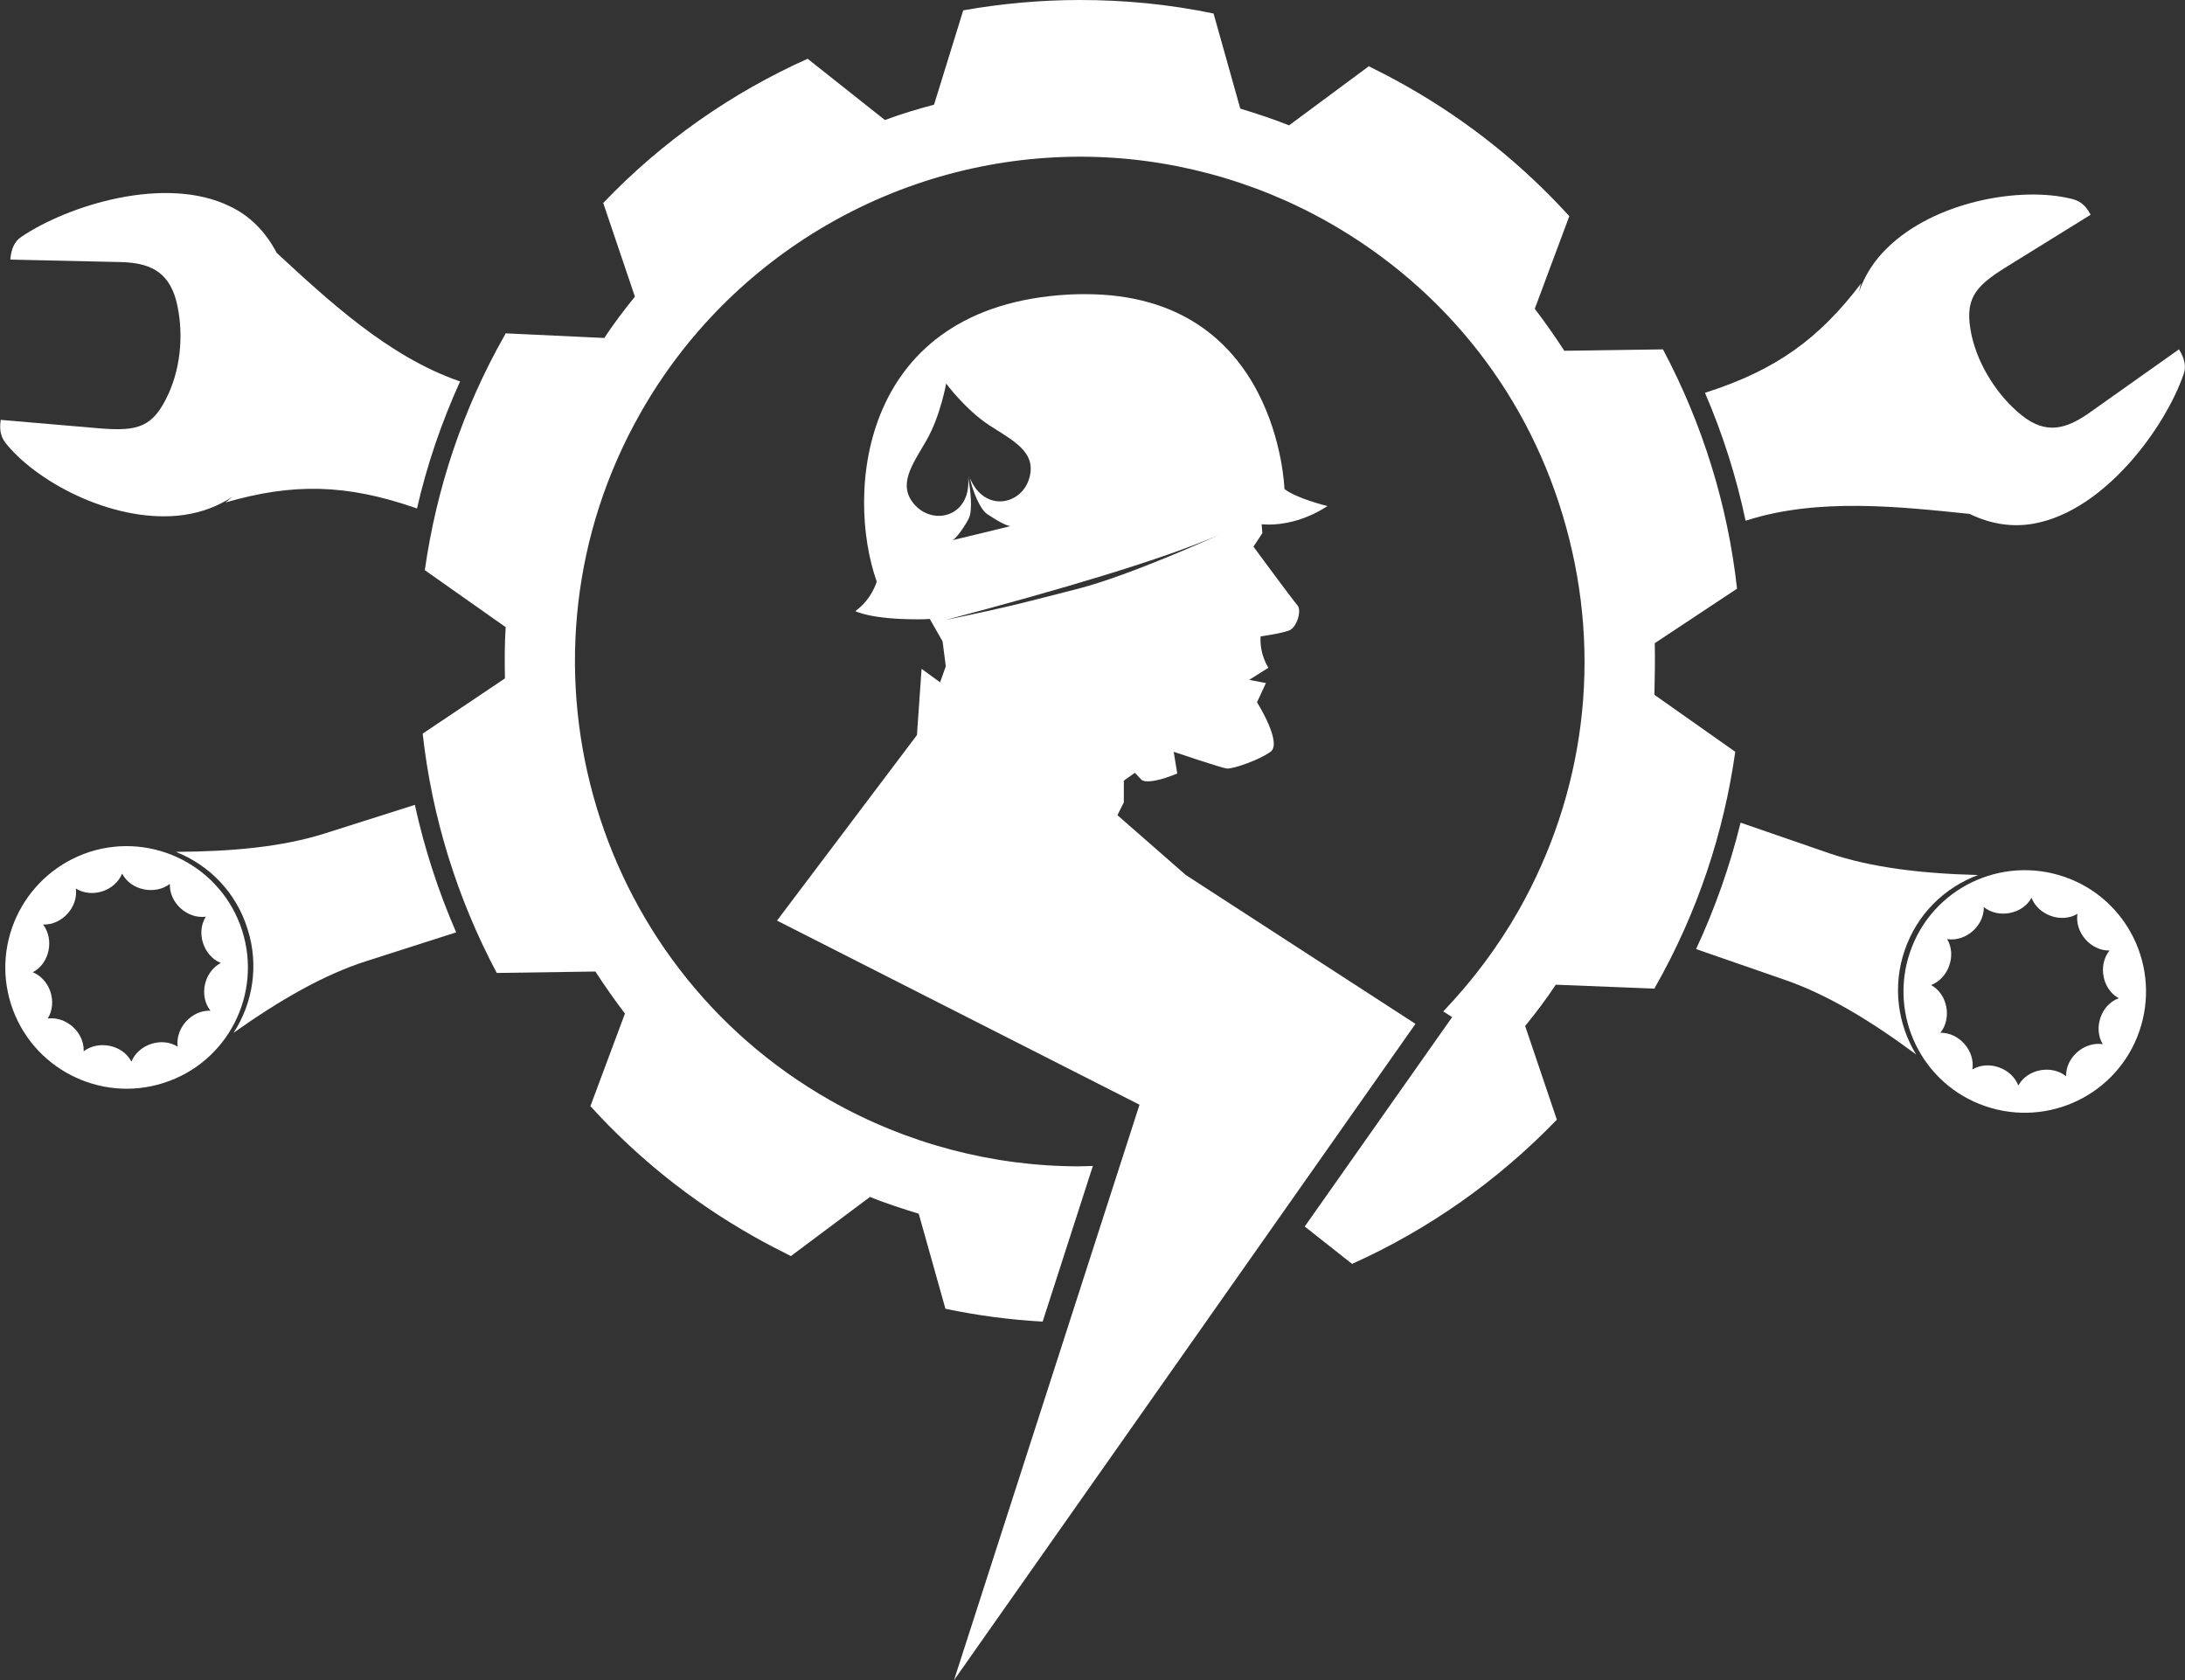 <?xml version="1.0" encoding="utf-8"?>
<!-- Generator: Adobe Illustrator 19.2.0, SVG Export Plug-In . SVG Version: 6.00 Build 0)  -->
<svg version="1.1" id="Layer_1" xmlns="http://www.w3.org/2000/svg" xmlns:xlink="http://www.w3.org/1999/xlink" x="0px" y="0px"
	 viewBox="0 0 613.6 471.8" style="enable-background:new 0 0 613.6 471.8;" xml:space="preserve">
<rect x="0" y="0" width="613.6" height="471.8" fill="#333333" stroke="none"/>
<style type="text/css">
	.st0{fill:#FFFFFF;}
</style>
<g>
	<g>
		<path class="st0" d="M579.7,246.2c-17.8-6.1-37.2,3.3-43.3,21.1c-6.1,17.8,3.3,37.2,21.1,43.3c17.8,6.1,37.2-3.3,43.3-21.1
			C606.9,271.7,597.5,252.3,579.7,246.2z M590.5,293.2c-5.2-0.8-10.4,3.7-10.3,9c-4.1-3.3-10.9-2-13.4,2.6
			c-1.9-4.9-8.4-7.2-12.9-4.5c0.8-5.2-3.7-10.4-9-10.3c3.3-4.1,2-10.9-2.6-13.4c4.9-1.9,7.2-8.4,4.5-12.9c5.2,0.8,10.4-3.7,10.3-9
			c4.1,3.3,10.9,2,13.4-2.6c1.9,4.9,8.4,7.2,12.9,4.5c-0.8,5.2,3.7,10.4,9,10.3c-3.3,4.1-2,10.9,2.6,13.4
			C590,282.1,587.8,288.7,590.5,293.2z"/>
		<g>
			<path class="st0" d="M117.1,142.8c2.8-12.3,6.9-24.2,12.1-35.7l-0.3-0.1C109,100.1,92,84.2,77.7,71c-3.2-6.1-7.6-10.4-13-13
				C46.5,49,19,57.7,6,66.5c-1.9,1.2-2.9,3.5-3.1,6.4l31.5,0.7c6.9,0.3,12.8,2.1,15.1,10.9c2,7.9,1.6,17.8-2.2,26.1
				c-4.3,9.5-8.7,10.5-19.1,9.7l-28-2.4c-0.5,3.5,0.3,5.2,1.7,6.9c9.3,11.3,31.2,22.4,49.7,19.8c4.9-0.7,9.6-2.4,13.8-5.2
				c-0.7,0.5-1.4,1.2-2.1,1.7c19-5.5,33.9-5.2,53.3,1.5L117.1,142.8z"/>
		</g>
		<g>
			<path class="st0" d="M555.5,245.7c-15.9-0.4-30-2.1-41.8-6.1l-24.9-8.6c-3,12.2-7.2,24.1-12.5,35.5l25.1,8.7
				c11.8,4.1,23.9,11.4,36.7,20.9c-5.2-8.5-6.7-19.2-3.2-29.3C538.4,256.6,546.1,249.2,555.5,245.7z"/>
		</g>
	</g>
	<g>
		<path class="st0" d="M68,261.3c-5.7-17.9-24.9-27.8-42.8-22.1C7.3,245-2.6,264.1,3.1,282c5.7,17.9,24.9,27.8,42.8,22.1
			C63.9,298.4,73.7,279.2,68,261.3z M59.1,283.8c-5.3-0.2-9.9,4.9-9.2,10.1c-4.4-2.8-11-0.7-13,4.2c-2.4-4.7-9.2-6.1-13.4-2.9
			c0.2-5.3-4.9-9.9-10.1-9.2c2.8-4.5,0.7-11-4.2-13c4.7-2.4,6.1-9.2,2.9-13.4c5.3,0.2,9.9-4.9,9.2-10.1c4.5,2.8,11,0.7,13-4.2
			c2.4,4.7,9.2,6.1,13.4,2.9c-0.2,5.3,4.9,9.9,10.1,9.2c-2.8,4.4-0.7,11,4.2,13C57.3,272.9,55.8,279.6,59.1,283.8z"/>
		<g>
			<path class="st0" d="M611.9,98.1l-25.7,18.2c-5.8,3.9-11.5,6-18.6,0.2c-6.3-5.1-11.9-13.4-13.9-22.2c-2.2-10.2,0.7-13.7,9.5-19.2
				l23.9-14.8c-1.6-3.1-3.4-4-5.5-4.5c-14.2-3.5-38.3,0.7-51.7,13.9c-3.6,3.5-6.3,7.7-7.9,12.4c0.3-0.9,0.3-1.8,0.7-2.6
				c-11.9,15.7-24,24.4-43.6,30.7l-0.3,0.1c5,11.6,8.8,23.6,11.4,35.9l0.4-0.1c20-6.4,43.1-3.8,62.5-1.8c6.2,3,12.3,3.8,18.2,2.7
				c19.9-3.7,36.8-27.1,41.9-41.9C614,103,613.5,100.6,611.9,98.1z"/>
		</g>
		<g>
			<path class="st0" d="M116.5,226l-25.2,8c-11.9,3.8-26,5.1-41.9,5.2c9.3,3.7,16.9,11.3,20.1,21.6c3.3,10.2,1.5,20.9-3.9,29.2
				c13-9.2,25.3-16.3,37.2-20.1l25.3-8.1C123.1,250.3,119.2,238.3,116.5,226z"/>
		</g>
	</g>
	<g>
		<path class="st0" d="M464.7,180.6l23.1-15.3c-2.6-23.5-9.7-46.3-20.8-67.2l-27.7,0.4c-2.6-4-5.4-8-8.3-11.8l9.7-26
			c-12.9-14.2-28.2-26.6-45.7-36.5c-3.5-2-7-3.8-10.6-5.6L362,35.2c-4.5-1.8-9.1-3.3-13.7-4.7l-7.5-26.7c-12.4-2.6-25-3.8-37.5-3.8
			c-11,0-22,1-32.8,2.9l-8.2,26.5c-4.6,1.2-9.2,2.6-13.8,4.3l-21.7-17.2C205.6,26,186,39.6,169.4,57l8.9,26.3
			c-3,3.7-5.9,7.5-8.6,11.6L142,93.6c-0.1,0.1-0.2,0.3-0.2,0.4c-12,21.1-19.3,43.5-22.5,66.1l22.7,16c-0.3,4.8-0.3,9.6-0.2,14.4
			L118.7,206c2.6,23.5,9.7,46.3,20.8,67.2l27.7-0.4c2.6,4,5.4,8,8.3,11.8l-9.7,26c12.9,14.2,28.2,26.6,45.7,36.5
			c3.5,2,7,3.8,10.6,5.6l22.2-16.6c4.5,1.8,9.1,3.3,13.7,4.7l7.5,26.7c9.1,1.9,18.2,3.1,27.3,3.6l14.1-43.7c-1.3,0-2.6,0.1-3.9,0.1
			c-24.3,0-48.5-6.4-69.8-18.5c-67.9-38.5-91.9-125.2-53.3-193.1C205.1,71.5,252.4,44,303.4,44c24.3,0,48.5,6.4,69.8,18.5
			c32.9,18.7,56.6,49,66.6,85.5c10.1,36.5,5.3,74.7-13.3,107.6c-5.9,10.4-13.1,19.9-21.2,28.4l2.5,1.6l-4.3,6.1l-37.1,52.7
			l13.3,10.5c21.3-9.6,40.8-23.2,57.5-40.5l-8.9-26.3c3-3.7,5.9-7.5,8.6-11.6l27.7,1.1c0.1-0.1,0.2-0.3,0.2-0.4
			c12-21.1,19.3-43.5,22.5-66.1l-22.7-16C464.7,190.3,464.8,185.5,464.7,180.6z"/>
	</g>
	<g>
		<path class="st0" d="M272.1,134.2c0-0.2-0.1-0.3-0.1-0.3c0,0.1,0,0.1,0,0.2C272,134.2,272,134.2,272.1,134.2z"/>
		<path class="st0" d="M397.5,287.5L333,245.7l-19.2-16.8l1.8-3.6v-6.1l3.1-2.2l1.9,2c0,0,0.4,0.4,1.7,0.4c1.4,0,3.9-0.4,8.3-2.2
			l-1-6.1c0,0,13.3,4.5,14.9,4.7c0.1,0,0.1,0,0.2,0c2,0,8.9-2.4,12.1-4.7c3.4-2.5-3.8-13.9-3.8-13.9l2.5-5.4l-4.7-0.9l5.4-3.4
			c0,0-2.5-3.6-2.2-8.8c0,0,6.5-0.9,8.3-1.8c1.8-0.9,3.4-5.4,2-7s-12.3-16.4-12.3-16.4l2.5-3.8l-0.2-2.5c0,0,0.8,0.1,2.1,0.1
			c3.1,0,9.5-0.7,16.4-5.2c0,0-8.7-2.1-12.1-4.8c0,0-1.6-54.7-55.9-54.7c-1.5,0-3,0-4.6,0.1c-58.8,3.2-62.8,55.7-54,80.6
			c0,0-1.3,4.9-6,8.3c0,0,4.2,2.3,17.4,2.3c1.1,0,2.3,0,3.5-0.1l3.6,6.3l0.9,7l-1.6,4.5l-5.2-3.8l-1.3,18.6l-39.3,52.1L320,310.2
			l-52.1,161.6L397.5,287.5z M257.1,142c-5.4-5.7-0.8-11.6,3.1-18.4c3.9-6.8,5.5-15.9,5.5-15.9s5.5,7.4,12.1,11.7
			c6.6,4.3,13.5,7.5,11.2,15c-2.2,7.4-12.5,9.6-16.6-0.1l0.2,0.9c0.6,2.5,2.5,7.8,4.7,9.2c2.8,1.9,5.8,3.5,6.6,3.3l-8.2,2l-8.3,2
			c0.8-0.2,3-3,4.6-6c1.3-2.4,0.4-8.8,0-11c0-0.2-0.1-0.3-0.1-0.4C272.6,144.9,262.5,147.6,257.1,142z M265.5,174.1
			c32.2-8.5,61-17,76.8-23.9c0,0-24.7,11.3-39.5,15.1C288.3,169,285.2,170,265.5,174.1z"/>
	</g>
</g>
</svg>
